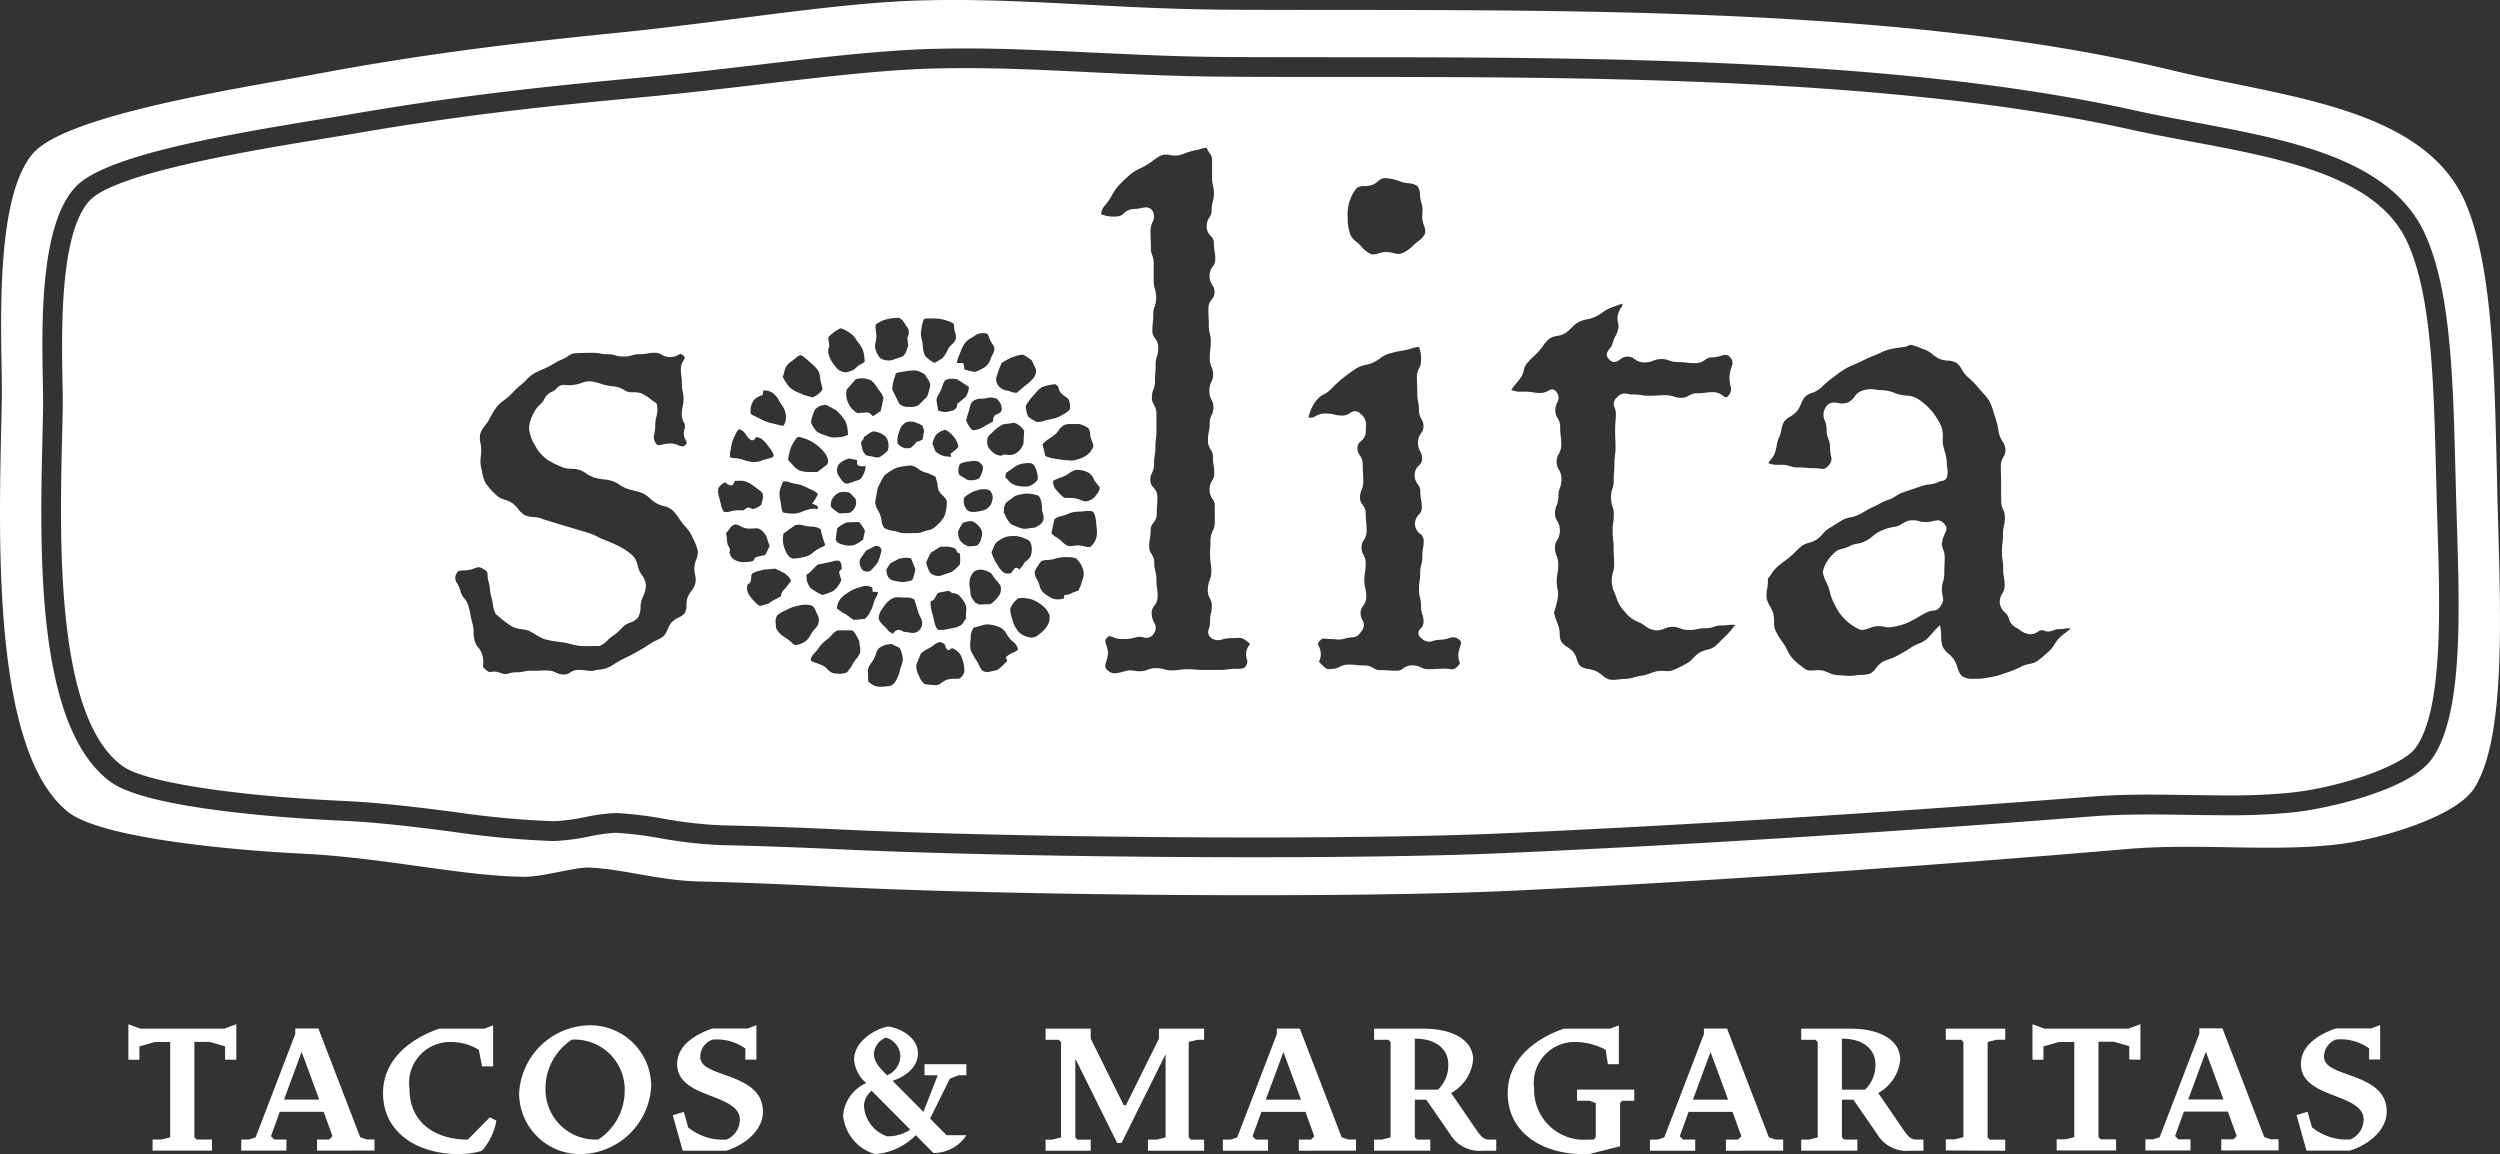 <svg id="Group_102673" data-name="Group 102673" xmlns="http://www.w3.org/2000/svg" xmlns:xlink="http://www.w3.org/1999/xlink" width="123.477" height="57" viewBox="0 0 123.477 57">
  <rect x="0" y="0" width="123.477" height="57" fill="#333333" stroke="none"/>
  <defs>
    <clipPath id="clip-path">
      <rect id="Rectangle_1231" data-name="Rectangle 1231" width="123.477" height="57" fill="#fff"/>
    </clipPath>
  </defs>
  <g id="Group_102256" data-name="Group 102256" clip-path="url(#clip-path)">
    <path id="Path_550" data-name="Path 550" d="M96.006,25.852c.28.288.035.4-.07.844-.093.393.113.411.113.815s-.019.4-.019.805-.119.4-.119.8.167.466-.053.8c-.243.368-.317.143-.711.338s-.378.229-.772.424a2.482,2.482,0,0,1-.808.267c-.418.1-.4-.019-.825-.019-.31,0-.631.247-.884.169a2.433,2.433,0,0,1-.73-.5,2.348,2.348,0,0,1-.492-.7,2.747,2.747,0,0,1-.291-.786c-.066-.271-.311-.587-.311-.884a1.768,1.768,0,0,1,.51-.866c.291-.307.405-.185.782-.374s.435-.072.811-.263.329-.282.7-.472a2.433,2.433,0,0,1,.789-.237c.382-.094.432-.314.827-.314s.285.086.679.086.6-.222.871.061m6,5.415a3.17,3.17,0,0,0-.3.258,1.975,1.975,0,0,0-.236.314,1.475,1.475,0,0,1-.248.317c-.055.047-.109.1-.163.143a4.689,4.689,0,0,1-.442.364,1.1,1.1,0,0,1-.384.137,1.562,1.562,0,0,0-.366.116,4.818,4.818,0,0,1-.7.293l-.182.063a3.069,3.069,0,0,1-.546.157l-.2.035a3.018,3.018,0,0,1-.561.068l-.217,0a.857.857,0,0,1-.575-.152.92.92,0,0,1-.2-.4,1.843,1.843,0,0,0-.167-.386,1.513,1.513,0,0,0-.274-.3,1.045,1.045,0,0,1-.3-.363,1.683,1.683,0,0,1-.067-.516,2.867,2.867,0,0,0-.027-.363l-.028-.172L95.69,31a2.773,2.773,0,0,0-.277.3,2.181,2.181,0,0,1-.288.3,1.553,1.553,0,0,1-.369.194,1.914,1.914,0,0,0-.348.176c-.163.113-.333.211-.5.305l-.18.1a2.494,2.494,0,0,1-.42.182c-.1.037-.205.074-.3.12a1.124,1.124,0,0,0-.352.326.806.806,0,0,1-.289.268,1.617,1.617,0,0,1-.448.064,2.448,2.448,0,0,0-.326.031,2.121,2.121,0,0,1-.506,0c-.095-.008-.188-.014-.279-.014a1.345,1.345,0,0,1-.486-.125c-.088-.035-.176-.07-.267-.1a1.26,1.26,0,0,0-.42-.017c-.063,0-.126.01-.188.01a.468.468,0,0,1-.245-.052,3.921,3.921,0,0,1-.654-.53,1.557,1.557,0,0,1-.261-.407,2.952,2.952,0,0,0-.175-.309l-.079-.115a3.793,3.793,0,0,1-.352-.584,1.1,1.1,0,0,1-.058-.416,1.687,1.687,0,0,0-.043-.413,1.649,1.649,0,0,0-.161-.354,1.2,1.2,0,0,1-.167-.411,1.618,1.618,0,0,1,.029-.441,2.606,2.606,0,0,0,.039-.387.5.5,0,0,0-.01-.1.1.1,0,0,1,.008-.025,1.876,1.876,0,0,0,.166-.219,1.813,1.813,0,0,1,.3-.363c.1-.089.216-.176.338-.269.094-.071.192-.145.289-.225s.177-.157.266-.245a3.622,3.622,0,0,1,.328-.3,1.151,1.151,0,0,1,.345-.148,1.462,1.462,0,0,0,.4-.174,1.606,1.606,0,0,0,.277-.263,1.336,1.336,0,0,1,.275-.256L90.5,26c.176-.115.358-.234.526-.329a1.325,1.325,0,0,1,.378-.122,1.648,1.648,0,0,0,.394-.122c.1-.052.2-.11.3-.168a3.436,3.436,0,0,1,.4-.213c.108-.046.213-.1.316-.156a2.7,2.7,0,0,1,.4-.186,1.651,1.651,0,0,0,.433-.21,1.469,1.469,0,0,1,.388-.189c.221-.074.328-.111.438-.149l.422-.143a1.657,1.657,0,0,1,.39-.085,1.353,1.353,0,0,0,.5-.142.454.454,0,0,1,.119-.032.269.269,0,0,0,.256-.2.909.909,0,0,0,.018-.433,1.489,1.489,0,0,1-.023-.263,2.085,2.085,0,0,0-.109-.582,2.991,2.991,0,0,1-.074-.291,2.024,2.024,0,0,1-.018-.368,1.347,1.347,0,0,0-.067-.544,3.459,3.459,0,0,0-.487-.785,3.073,3.073,0,0,0-.7-.6,1.2,1.2,0,0,0-.56-.15,1.892,1.892,0,0,1-.321-.05c-.079-.022-.157-.05-.236-.078a1.8,1.8,0,0,0-.613-.139,1.889,1.889,0,0,1-.347-.031,1.226,1.226,0,0,0-.543.024.754.754,0,0,0-.48.329.823.823,0,0,1-.322.282.8.8,0,0,1-.476.031,1.414,1.414,0,0,0-.219-.023.447.447,0,0,0-.407.234.66.66,0,0,0-.043.665,1.176,1.176,0,0,1,.084.41,1.253,1.253,0,0,0,.093.5,1.087,1.087,0,0,1,.08.436,1.971,1.971,0,0,0,.041.384.447.447,0,0,1-.122.483c-.129.151-.208.163-.283.163a1.3,1.3,0,0,1-.148-.013,2.322,2.322,0,0,0-.289-.021,3.445,3.445,0,0,1-.392-.019,3.681,3.681,0,0,0-.412-.02,1.047,1.047,0,0,1-.374-.06,1.226,1.226,0,0,0-.433-.069h-.2a1,1,0,0,1-.438-.081.831.831,0,0,1,.13-.189,1,1,0,0,0,.188-.3,2.1,2.1,0,0,0,.093-.37,1.486,1.486,0,0,1,.114-.4,1.553,1.553,0,0,0,.12-.395,1.188,1.188,0,0,1,.129-.391,1,1,0,0,1,.308-.257,1.3,1.3,0,0,0,.333-.268,1.664,1.664,0,0,0,.2-.358,1.236,1.236,0,0,1,.2-.353.96.96,0,0,1,.35-.193,1.266,1.266,0,0,0,.375-.2c.068-.059.133-.12.2-.18a4.2,4.2,0,0,1,.4-.34c.067-.049.133-.1.2-.148a4.742,4.742,0,0,1,.446-.311,3.789,3.789,0,0,1,.452-.218c.088-.037.176-.075.263-.116l.133-.064a6.208,6.208,0,0,1,.584-.259c.105-.039.206-.086.306-.133a2.424,2.424,0,0,1,.427-.169,5.3,5.3,0,0,1,.612-.107l.16-.022a.572.572,0,0,0,.182-.058.414.414,0,0,1,.127-.044,1.856,1.856,0,0,1,.41.129c.088.035.179.073.286.105a1.239,1.239,0,0,1,.376.231,1.758,1.758,0,0,0,.336.223,1.344,1.344,0,0,0,.428.093.943.943,0,0,1,.411.1,1.046,1.046,0,0,1,.279.339,1.488,1.488,0,0,0,.255.336,4.956,4.956,0,0,1,.575.578c.065.08.135.155.2.23a2.133,2.133,0,0,1,.323.406,2.747,2.747,0,0,1,.211.541c.024.078.049.156.076.235a4.739,4.739,0,0,1,.185.8,1.269,1.269,0,0,0,.17.4.922.922,0,0,1,.159.419.657.657,0,0,1-.1.371.849.849,0,0,0-.128.468c0,.212,0,.318.006.424s.006.209.006.417,0,.317,0,.423.005.209.005.418a1.016,1.016,0,0,0,.1.459.831.831,0,0,1,.081.382,1.6,1.6,0,0,1-.044.4,1.812,1.812,0,0,0-.048.442,2.871,2.871,0,0,1-.025.408,3.056,3.056,0,0,0-.027.433,2.543,2.543,0,0,0,.032.436,2.415,2.415,0,0,1,.03.407,2.261,2.261,0,0,0,.037.439,2.1,2.1,0,0,1,.034.4.645.645,0,0,1-.108.374.837.837,0,0,0-.134.471.725.725,0,0,0,.259.482.8.8,0,0,1,.143.179c.02.044.036.086.052.126a.678.678,0,0,0,.346.437,1.251,1.251,0,0,1,.174.11.953.953,0,0,0,.53.223.66.66,0,0,0,.391-.13.275.275,0,0,1,.291-.047.581.581,0,0,0,.461-.013.663.663,0,0,1,.289-.064,1.834,1.834,0,0,0,.31-.027.661.661,0,0,1,.256,0c-.074.069-.161.136-.245.2M85.557,31.05a3.261,3.261,0,0,1-.305.342c-.082.074-.16.154-.238.234a3.361,3.361,0,0,1-.339.319,1.027,1.027,0,0,1-.367.15,1.329,1.329,0,0,0-.388.151,1.845,1.845,0,0,0-.289.256,1.336,1.336,0,0,1-.315.264l-.141.074a5.215,5.215,0,0,1-.57.272,1.052,1.052,0,0,1-.393.028,1.48,1.48,0,0,0-.408.018,3.015,3.015,0,0,0-.309.1,2,2,0,0,1-.436.121,2.462,2.462,0,0,0-.342.074,1.723,1.723,0,0,1-.436.078,2.8,2.8,0,0,0-.313.024,1.706,1.706,0,0,1-.474.009.956.956,0,0,1-.359-.213,1.51,1.51,0,0,0-.314-.209,1.571,1.571,0,0,0-.345-.094,1.008,1.008,0,0,1-.41-.139.716.716,0,0,1-.181-.338,1.14,1.14,0,0,0-.188-.383,1.343,1.343,0,0,0-.277-.224.937.937,0,0,1-.312-.283.9.9,0,0,1-.072-.371,1.425,1.425,0,0,0-.066-.4c-.02-.056-.04-.109-.06-.159a3.284,3.284,0,0,1-.155-.482c.03-.115.052-.187.07-.248a3.967,3.967,0,0,0,.1-.418,1.07,1.07,0,0,0,0-.51,1.594,1.594,0,0,1-.037-.35,1.975,1.975,0,0,1,.036-.407,2.232,2.232,0,0,0,.038-.441,1.137,1.137,0,0,0-.086-.457.942.942,0,0,1-.073-.388.65.65,0,0,1,.108-.376.9.9,0,0,0,0-.944.648.648,0,0,1-.108-.376.9.9,0,0,1,.077-.388,1.1,1.1,0,0,0,.091-.46,1,1,0,0,1,.069-.391,1.181,1.181,0,0,0,.081-.456.85.85,0,0,0-.131-.472.664.664,0,0,1-.106-.378.677.677,0,0,1,.1-.378.869.869,0,0,0,.127-.471,3.1,3.1,0,0,0-.027-.436,2.871,2.871,0,0,1-.026-.413.853.853,0,0,0-.132-.473.659.659,0,0,1-.107-.377.992.992,0,0,1,.086-.371.462.462,0,0,0-.1-.606c-.094-.085-.212-.052-.333.013a.769.769,0,0,1-.389.112,1.784,1.784,0,0,1-.366-.031,2.031,2.031,0,0,0-.4-.033h-.161a1.149,1.149,0,0,1-.512-.086,2.97,2.97,0,0,1,.251-.332,2.848,2.848,0,0,0,.251-.334,1.045,1.045,0,0,0,.121-.323.656.656,0,0,1,.121-.284,3.692,3.692,0,0,1,.378-.4c.069-.067.137-.133.2-.2a2.971,2.971,0,0,0,.238-.294,2.039,2.039,0,0,1,.307-.356.877.877,0,0,1,.383-.14,1.173,1.173,0,0,0,.428-.15,2.334,2.334,0,0,0,.3-.259,1.682,1.682,0,0,1,.349-.284,1.549,1.549,0,0,1,.412-.131,2.144,2.144,0,0,0,.388-.113,2.488,2.488,0,0,0,.376-.224,1.957,1.957,0,0,1,.422-.24c.092-.031.17-.06.243-.087.109-.04.205-.076.326-.111a.339.339,0,0,1-.075.207.973.973,0,0,0-.146.32.776.776,0,0,0,0,.422.591.591,0,0,1,0,.33,1.223,1.223,0,0,1-.126.321,1.424,1.424,0,0,0-.143.362.72.72,0,0,1-.159.279c-.1.126-.227.283-.018.505a.356.356,0,0,0,.26.136.505.505,0,0,0,.282-.122.613.613,0,0,1,.36-.145.562.562,0,0,1,.366.128.741.741,0,0,0,.474.161,1.089,1.089,0,0,0,.456-.09.9.9,0,0,1,.385-.076,1,1,0,0,1,.388.069,1.167,1.167,0,0,0,.452.08,2.732,2.732,0,0,1,.408.026,2.98,2.98,0,0,0,.433.027.753.753,0,0,0,.476-.16.566.566,0,0,1,.368-.126A1.529,1.529,0,0,0,85,17.571a.944.944,0,0,1,.226-.042.285.285,0,0,1,.23.122c.162.188.126.3.058.51a1.481,1.481,0,0,0-.093.483,1.889,1.889,0,0,0,.048.409.463.463,0,0,1-.114.5c-.039.048-.073.073-.1.073a.388.388,0,0,1-.161-.083.768.768,0,0,0-.452-.173,2.691,2.691,0,0,0-.411.027,2.44,2.44,0,0,1-.385.026.8.8,0,0,0-.446.124.619.619,0,0,1-.353.1,1.043,1.043,0,0,1-.369-.059,1.209,1.209,0,0,0-.427-.068c-.2,0-.3.007-.406.013s-.2.013-.392.013a2.175,2.175,0,0,1-.386-.03,2.353,2.353,0,0,0-.415-.032,1.341,1.341,0,0,1-.276-.03.468.468,0,0,0-.511.179.4.4,0,0,0-.119.5.829.829,0,0,1,.062.311,3.9,3.9,0,0,1-.018.4c-.009.1-.018.21-.018.421s.005.313.01.417.01.2.01.407a2.513,2.513,0,0,1-.027.4,2.752,2.752,0,0,0-.029.427c0,.2-.008.3-.016.406s-.016.21-.016.42a1.07,1.07,0,0,1-.062.384,1.266,1.266,0,0,0-.07.443,1.246,1.246,0,0,0,.072.445,1.049,1.049,0,0,1,.063.383,2.5,2.5,0,0,1-.028.4,2.729,2.729,0,0,0-.03.427,2.955,2.955,0,0,0,.026.425,2.854,2.854,0,0,1,.024.4c0,.211.006.316.012.422s.012.2.012.409a1.2,1.2,0,0,1-.056.388,1.38,1.38,0,0,0-.063.442,1.6,1.6,0,0,0,.156.607,2.053,2.053,0,0,1,.089.242,1.663,1.663,0,0,0,.388.64l.066.078a1.58,1.58,0,0,0,.675.472,1.444,1.444,0,0,1,.256.151,1.023,1.023,0,0,0,.553.233,1.006,1.006,0,0,0,.444-.093.808.808,0,0,1,.37-.078.906.906,0,0,1,.374.07,1.1,1.1,0,0,0,.441.082,1.8,1.8,0,0,0,.427-.045,1.61,1.61,0,0,1,.389-.041,1.179,1.179,0,0,0,.44-.075,1,1,0,0,1,.378-.064,2.8,2.8,0,0,0,.331-.02.92.92,0,0,1,.323.006c-.049.056-.1.115-.143.173m-13.449.911a1.178,1.178,0,0,0-.084.4.926.926,0,0,0,.055.323c.031.091.035.1-.09.226-.142.137-.2.148-.263.148a.974.974,0,0,1-.118-.01,2.079,2.079,0,0,0-.277-.02c-.2,0-.3.007-.4.013s-.194.012-.388.012a.727.727,0,0,1-.36-.086.922.922,0,0,0-.44-.1.683.683,0,0,0-.441.148.5.5,0,0,1-.332.114c-.194,0-.29-.007-.388-.014s-.2-.014-.4-.014a.577.577,0,0,1-.345-.1.764.764,0,0,0-.442-.13,2.824,2.824,0,0,1-.376-.021,3.114,3.114,0,0,0-.4-.022.9.9,0,0,0-.457.111.872.872,0,0,1-.349.1c-.071.007-.126.011-.173.011-.127,0-.159-.026-.387-.244-.117-.113-.115-.119-.089-.18a.761.761,0,0,0,.065-.325.808.808,0,0,0-.092-.372c-.051-.11-.066-.142.038-.265s.146-.125.2-.125a.921.921,0,0,1,.1.009,1.776,1.776,0,0,0,.23.017,2.374,2.374,0,0,1,.25.014,1.147,1.147,0,0,0,.477-.04,1.5,1.5,0,0,1,.328-.057c.194-.015.3-.035.494-.324a.458.458,0,0,0,.029-.54.723.723,0,0,1-.088-.334.537.537,0,0,1,.123-.351.723.723,0,0,0,.158-.462,1.649,1.649,0,0,0-.05-.43,1.485,1.485,0,0,1-.044-.387,2.085,2.085,0,0,1,.032-.39,2.214,2.214,0,0,0,.035-.423.862.862,0,0,0-.113-.447.667.667,0,0,1-.091-.358.606.606,0,0,1,.112-.363.8.8,0,0,0,.139-.462,3.256,3.256,0,0,0-.023-.419,3.043,3.043,0,0,1-.022-.4.725.725,0,0,0-.159-.464.539.539,0,0,1-.123-.352.877.877,0,0,1,.074-.373,1.065,1.065,0,0,0,.087-.444c0-.208-.008-.312-.015-.416s-.015-.2-.015-.4a.757.757,0,0,0-.145-.46.572.572,0,0,1-.115-.357.435.435,0,0,1,.179-.34.622.622,0,0,0,.238-.48c0-.075,0-.139,0-.2a.679.679,0,0,0-.256-.66.406.406,0,0,0-.281-.137.507.507,0,0,0-.259.1.64.64,0,0,1-.352.117,1.509,1.509,0,0,1-.408-.048,1.709,1.709,0,0,0-.452-.053.984.984,0,0,0-.472.128.5.5,0,0,1-.357.073,2.1,2.1,0,0,1,.415-.875,1.122,1.122,0,0,1,.353-.275,1.61,1.61,0,0,0,.342-.247,6.06,6.06,0,0,1,.614-.567,6.782,6.782,0,0,1,.68-.487,1.475,1.475,0,0,1,.425-.151,2.064,2.064,0,0,0,.371-.117,2.24,2.24,0,0,0,.339-.206,1.479,1.479,0,0,1,.386-.216,5.741,5.741,0,0,1,.811-.181,3.006,3.006,0,0,0,.343-.087,1.9,1.9,0,0,1,.38-.085,1.528,1.528,0,0,1,.1.7.691.691,0,0,1-.09.359.875.875,0,0,0-.111.446c0,.2.005.306.01.408s.01.2.01.4a1.831,1.831,0,0,0,.043.422,1.618,1.618,0,0,1,.039.383.825.825,0,0,0,.123.45.625.625,0,0,1,.1.355.534.534,0,0,1-.119.345.725.725,0,0,0-.152.456.868.868,0,0,0,.112.445.676.676,0,0,1,.091.357.447.447,0,0,1-.159.338.632.632,0,0,0-.21.469.714.714,0,0,0,.158.459.528.528,0,0,1,.123.347,1.981,1.981,0,0,0,.039.421,1.818,1.818,0,0,1,.035.385.463.463,0,0,1-.146.34.654.654,0,0,0-.193.467.609.609,0,0,0,.246.474.423.423,0,0,1,.185.333,2,2,0,0,1-.032.386,2.18,2.18,0,0,0-.035.42,1.282,1.282,0,0,1-.049.38,1.479,1.479,0,0,0-.055.428,2.234,2.234,0,0,1-.029.39,2.437,2.437,0,0,0-.031.418,1.555,1.555,0,0,0,.052.427,1.337,1.337,0,0,1,.047.381,1.262,1.262,0,0,0,.067.434,1.1,1.1,0,0,1,.058.377.463.463,0,0,1-.14.314.283.283,0,0,0,.03.47.518.518,0,0,0,.553.152A1.129,1.129,0,0,1,71.1,31.6a1.512,1.512,0,0,0,.459-.079.86.86,0,0,1,.232-.047.426.426,0,0,1,.275.115c.126.1.109.172.041.369M66.562,10.73a2.17,2.17,0,0,1,.081-.75l.034-.089a1.712,1.712,0,0,1,.332-.6.609.609,0,0,1,.392-.1,1.257,1.257,0,0,0,.377-.058,1.024,1.024,0,0,0,.278-.174.548.548,0,0,1,.344-.162,2.361,2.361,0,0,1,.784.175,1.8,1.8,0,0,0,.364.077.9.9,0,0,1,.464.144.755.755,0,0,1,.122.441,1.472,1.472,0,0,0,.071.388,1.17,1.17,0,0,1,.047.5c0,.07-.007.142-.007.219a1.3,1.3,0,0,0,.085.4.659.659,0,0,1,.053.4,1.023,1.023,0,0,1-.352.383,2.569,2.569,0,0,0-.205.174,1.761,1.761,0,0,1-.613.424.72.72,0,0,1-.392-.023,1.518,1.518,0,0,0-.355-.054,1.369,1.369,0,0,0-.371.067,1.079,1.079,0,0,1-.276.054.3.3,0,0,1-.11-.019,1.242,1.242,0,0,1-.447-.349c-.042-.044-.084-.089-.128-.131s-.108-.1-.158-.14a.805.805,0,0,1-.28-.345,2.221,2.221,0,0,1-.133-.788ZM61.686,31.892a.646.646,0,0,0-.139.395.8.8,0,0,0,.049.312c.019.052.028.076-.037.247s-.206.188-.441.188h-.1a2.5,2.5,0,0,0-.407.029,2.272,2.272,0,0,1-.38.027c-.2,0-.3,0-.394,0s-.2,0-.392,0a3.809,3.809,0,0,1-.385-.017,3.907,3.907,0,0,0-.4-.018,2.569,2.569,0,0,0-.407.028,2.378,2.378,0,0,1-.381.026,1.129,1.129,0,0,1-.361-.05,1.314,1.314,0,0,0-.412-.057,1.1,1.1,0,0,0-.434.082.907.907,0,0,1-.367.07,1.448,1.448,0,0,1-.3-.028.907.907,0,0,0-.462.032c-.448.124-.61.161-.86-.078-.123-.119-.1-.222-.033-.427a1.311,1.311,0,0,0,.079-.4,1.13,1.13,0,0,0-.079-.389c-.054-.157-.082-.236.033-.371a.154.154,0,0,1,.125-.067.629.629,0,0,1,.2.053,1.016,1.016,0,0,0,.362.083h.16a1.645,1.645,0,0,0,.565-.083.753.753,0,0,1,.389,0,.743.743,0,0,0,.164.025A.429.429,0,0,0,57,31.269a.458.458,0,0,0,0-.522,1.012,1.012,0,0,1-.119-.47.526.526,0,0,1,.129-.353.711.711,0,0,0,.165-.466,2.618,2.618,0,0,0-.03-.425,2.38,2.38,0,0,1-.029-.4,1.513,1.513,0,0,0-.055-.434,1.3,1.3,0,0,1-.05-.385.773.773,0,0,0-.141-.46A.589.589,0,0,1,56.758,27a1.9,1.9,0,0,1,.035-.392,2.121,2.121,0,0,0,.038-.426.516.516,0,0,1,.132-.351.7.7,0,0,0,.171-.469c0-.2.008-.3.015-.4s.015-.208.015-.417a.657.657,0,0,0-.2-.474.471.471,0,0,1-.151-.346.738.738,0,0,1,.086-.368.935.935,0,0,0,.1-.451,2.092,2.092,0,0,1,.032-.394,2.253,2.253,0,0,0,.035-.427,2.737,2.737,0,0,1,.025-.4,2.946,2.946,0,0,0,.026-.421c0-.206,0-.309,0-.412s0-.2,0-.409a.829.829,0,0,0-.125-.455.641.641,0,0,1-.1-.363.916.916,0,0,1,.071-.375,1.11,1.11,0,0,0,.083-.445c0-.2.008-.294.016-.393s.016-.2.016-.409a1.161,1.161,0,0,1,.06-.389,1.349,1.349,0,0,0,.069-.447.721.721,0,0,0-.164-.469.532.532,0,0,1-.128-.354,3.139,3.139,0,0,1,.022-.4,3.394,3.394,0,0,0,.023-.421.979.979,0,0,1,.066-.378,1.168,1.168,0,0,0,.077-.443,1.335,1.335,0,0,0-.064-.438,1.173,1.173,0,0,1-.056-.385c0-.206,0-.315,0-.425s0-.217,0-.422a1.06,1.06,0,0,0-.075-.426.887.887,0,0,1-.063-.36c0-.208-.006-.315-.011-.422s-.011-.208-.011-.413a1.122,1.122,0,0,1,.1-.439.571.571,0,0,0,.052-.438.379.379,0,0,0-.374-.291,1.305,1.305,0,0,0-.251.035,1.663,1.663,0,0,1-.341.045.684.684,0,0,0-.493.208.509.509,0,0,1-.39.162,1.587,1.587,0,0,1-.742-.115.742.742,0,0,1,.223-.469c.036-.045.073-.09.108-.139.065-.091.132-.2.2-.318a2.893,2.893,0,0,1,.339-.494,6.764,6.764,0,0,1,.635-.592,2.542,2.542,0,0,1,.442-.257c.107-.053.213-.106.312-.166s.194-.13.29-.2a2.624,2.624,0,0,1,.433-.275.879.879,0,0,1,.433-.008,1.156,1.156,0,0,0,.469,0c.085-.028.167-.056.248-.085a3.3,3.3,0,0,1,.541-.158,2.1,2.1,0,0,0,.283-.071A.979.979,0,0,1,59.6,7.3a1.228,1.228,0,0,0,.152.275.517.517,0,0,1,.113.37c0,.2,0,.3,0,.4s0,.2,0,.408a1.662,1.662,0,0,0,.048.427,1.488,1.488,0,0,1,.043.384,1.237,1.237,0,0,1-.052.38,1.425,1.425,0,0,0-.058.431.589.589,0,0,1-.109.354.777.777,0,0,0-.137.456.642.642,0,0,0,.2.47.458.458,0,0,1,.155.342,2.163,2.163,0,0,0,.036.422,1.98,1.98,0,0,1,.033.39.535.535,0,0,1-.124.351.722.722,0,0,0-.158.463.782.782,0,0,0,.137.457.6.6,0,0,1,.108.355.508.508,0,0,1-.133.348.691.691,0,0,0-.171.464c0,.206.006.311.011.417s.011.2.011.4a1.539,1.539,0,0,0,.051.425,1.353,1.353,0,0,1,.046.379,2.818,2.818,0,0,1-.024.395,2.98,2.98,0,0,0-.026.419,1.046,1.046,0,0,0,.089.443.839.839,0,0,1,.075.37.75.75,0,0,1-.084.366.944.944,0,0,0-.1.448.9.9,0,0,0,.11.45.7.7,0,0,1,.09.364.73.73,0,0,1-.086.365.933.933,0,0,0-.1.448,1.637,1.637,0,0,1-.04.389,1.84,1.84,0,0,0-.044.426.774.774,0,0,0,.137.456.587.587,0,0,1,.109.355,2.289,2.289,0,0,0,.034.422,2.154,2.154,0,0,1,.031.391.618.618,0,0,1-.1.358.8.8,0,0,0-.13.455.737.737,0,0,0,.15.459A.555.555,0,0,1,60,25c0,.2,0,.306,0,.409s0,.2,0,.408a.887.887,0,0,1-.1.4,1.071,1.071,0,0,0-.114.482c0,.2,0,.271-.01.344s-.01.151-.01.359a2.359,2.359,0,0,0,.033.422,2.192,2.192,0,0,1,.031.392,1.2,1.2,0,0,1-.082.432,1.379,1.379,0,0,0-.093.493.781.781,0,0,0,.11.432.593.593,0,0,1,.086.338,1.539,1.539,0,0,1-.041.383,1.69,1.69,0,0,0-.046.425,1.2,1.2,0,0,1-.049.316.385.385,0,0,0,.21.534.587.587,0,0,0,.442.013,1.773,1.773,0,0,1,.467-.065c.094,0,.171,0,.236-.005.228-.009.267-.036.58.209.1.075.1.075.032.166m-7.581-7.4.013.012a.835.835,0,0,1-.439.264.723.723,0,0,1-.3-.068,1.654,1.654,0,0,0-.263-.08c-.215-.041-.478,0-.571-.042a3.307,3.307,0,0,1-.363-.364l-.023-.029a.6.6,0,0,1-.144-.42,1.184,1.184,0,0,1,.336-.158l.047-.018c.048-.018.1-.036.143-.056a1.532,1.532,0,0,0,.281-.16.873.873,0,0,1,.338-.161.724.724,0,0,1,.084,0,1.193,1.193,0,0,1,.549.155.654.654,0,0,1,.228.293l.027.052a1.319,1.319,0,0,0,.143.2c.051.059.128.148.13.2a.658.658,0,0,1-.218.383m.064,2.006a.892.892,0,0,1-.318.521.743.743,0,0,1-.286-.033l-.031-.007a1.259,1.259,0,0,0-.23-.039h-.048a1.716,1.716,0,0,0-.222.02.786.786,0,0,1-.284,0,.806.806,0,0,1-.281-.2l-.024-.023a1.27,1.27,0,0,0-.12-.1c-.046-.035-.1-.069-.152-.105a.7.7,0,0,1-.237-.206l.146-.673a.681.681,0,0,1,.343-.158c.074-.019.151-.041.226-.069l.066-.026a1.394,1.394,0,0,1,.512-.128l.071,0a1.957,1.957,0,0,0,.219-.017l.036,0a.948.948,0,0,1,.41.007c.058.023.155.192.182.567,0,.056.011.117.02.191a1.563,1.563,0,0,1,0,.488m-.67,2.058c-.025.065-.048.135-.073.216a1.568,1.568,0,0,1-.167.4,1.525,1.525,0,0,0-.434.178l-.246.032-.026.169-.013,0a.91.91,0,0,1-.511.016,1.941,1.941,0,0,1-.513-.329.705.705,0,0,1-.164-.325,1.38,1.38,0,0,0-.073-.2l-.042-.082a.66.66,0,0,1-.12-.424,3.281,3.281,0,0,1,.32-.5.767.767,0,0,1,.295-.055,1.527,1.527,0,0,0,.323-.048,2.029,2.029,0,0,1,.537-.094h.086a1.485,1.485,0,0,1,.465.054,1.335,1.335,0,0,1,.27.331l.028.072a.75.75,0,0,1,.057.592m-1.657,1.827a.8.8,0,0,1-.112.527,1.381,1.381,0,0,1-.371.383l-.038.03a.522.522,0,0,1-.465.146,1,1,0,0,1-.527-.261,1.6,1.6,0,0,1-.3-.545L50,30.586a1.338,1.338,0,0,1-.1-.535,1.279,1.279,0,0,1,.387-.5,1.543,1.543,0,0,1,.608.035,1.641,1.641,0,0,1,.548.295,1,1,0,0,1,.375.468l.021.026c0-.01,0-.02,0-.03l.018.048Zm-1.785,1.829a1.66,1.66,0,0,0-.317.192l-.053.044.069.187c-.049.046-.1.1-.148.148a1.932,1.932,0,0,1-.351.3l-.451.1a.424.424,0,0,1-.288-.086,1,1,0,0,1-.17-.285,1.522,1.522,0,0,0-.109-.2l-.081-.116h0l0-.007c-.03-.06-.088-.16-.195-.342a1.263,1.263,0,0,1-.019-.53l.01-.116a.815.815,0,0,1,.15-.515l.6-.156h.086a1.67,1.67,0,0,1,.659.17.815.815,0,0,1,.294.328,1.69,1.69,0,0,0,.129.189,1.464,1.464,0,0,0,.164.164.619.619,0,0,1,.25.363c.006.053-.08.1-.221.172m-2.124-3.725c.049-.113.156-.307.328-.344.044-.01.126-.02.2-.026a1.155,1.155,0,0,1,.5.19l.082.117a1.6,1.6,0,0,0,.148.2,1.387,1.387,0,0,1,.247.335h-.011l.011.1a.57.57,0,0,1-.153.416,1.512,1.512,0,0,1-.366.351l-.554.018a1.682,1.682,0,0,1-.2-.1,1.507,1.507,0,0,1-.218-.345c-.008-.054-.014-.11-.018-.166-.005-.074-.011-.152-.023-.223a.939.939,0,0,1,.03-.529m-.5-1.781a.735.735,0,0,1-.11-.458v-.012a2.4,2.4,0,0,1,.227-.417,1.052,1.052,0,0,1,.467-.084.912.912,0,0,1,.4.337.476.476,0,0,1,.063.434l-.01.04a.622.622,0,0,1-.206.387,2.5,2.5,0,0,1-.369.043.259.259,0,0,1-.067-.006.8.8,0,0,1-.393-.264m.2,3.937-.016.024a.536.536,0,0,1-.2.23,1.164,1.164,0,0,1-.384.118,1.1,1.1,0,0,0-.159.036l-.025,0c-.018,0-.036.008-.055.012l-.044.009c-.179.04-.429.056-.475-.016l-.005-.009.007-.017-.013.005a1.574,1.574,0,0,1-.15-.459c-.013-.067-.029-.134-.047-.2l-.023-.078a1.852,1.852,0,0,1-.084-.437.462.462,0,0,1,.01-.18.242.242,0,0,0,.141-.072.926.926,0,0,0,.113-.175.9.9,0,0,1,.094-.152.223.223,0,0,1,.033-.013c.012,0,.022-.009.015-.007l.477-.091a.572.572,0,0,1,.163.1l.023.018.028,0a.509.509,0,0,1,.276.086,1.516,1.516,0,0,1,.346.46.686.686,0,0,1,.031.388c0,.056,0,.114-.008.17l-.007.1.044,0a.694.694,0,0,1-.105.146m-.215,2.854a.5.5,0,0,1-.192.025h-.108a1.15,1.15,0,0,0-.3.029.97.97,0,0,0-.3.154l-.024.016a.551.551,0,0,1-.227.116h-.042a5.034,5.034,0,0,1-.561-.052.923.923,0,0,1-.276-.4l-.03-.063a.927.927,0,0,1-.1-.507l.219-.543a1.965,1.965,0,0,1,.3-.208,1.81,1.81,0,0,0,.171-.09c.052-.032.1-.07.167-.116a.625.625,0,0,1,.312-.153.5.5,0,0,1,.238.129.269.269,0,0,1,.021.064.265.265,0,0,0,.117.188l.052.028.048-.034c.042-.03.093-.062.113-.074a.909.909,0,0,1,.415.319,1.782,1.782,0,0,1,.187.663.487.487,0,0,1-.215.506M44.9,31.244l-.024-.005a1.079,1.079,0,0,0-.23-.031.391.391,0,0,1-.067-.033.382.382,0,0,0-.18-.064l-.037,0c-.162.035-.218.112-.239.194a.646.646,0,0,1-.307-.227c-.019-.023-.037-.042-.055-.06l-.065-.065c-.137-.131-.291-.28-.3-.434a.913.913,0,0,1,.216-.5l.032-.046a1.214,1.214,0,0,1,.412-.409.633.633,0,0,1,.3-.064c.075,0,.151.007.223.013l.037,0c.041,0,.087,0,.131,0h0a.681.681,0,0,1,.416.1l.183.6a1.687,1.687,0,0,0,.1.241.677.677,0,0,1,.1.343.476.476,0,0,1-.646.435m-.382,1.645a1.894,1.894,0,0,0-.075.252,1.562,1.562,0,0,1-.209.518.455.455,0,0,1-.346.245l-.034,0c-.03,0-.06.006-.089.01a1.784,1.784,0,0,1-.452.005.866.866,0,0,1-.434-.256c-.005-.289-.008-.443-.021-.524l.009-.058a.819.819,0,0,1,.178-.342c.036-.05.072-.1.1-.155a1.332,1.332,0,0,0,.114-.262l.012-.034a.611.611,0,0,1,.136-.255,1,1,0,0,1,.542-.206.643.643,0,0,1,.084-.006l.4.19a1.519,1.519,0,0,1,.157.542.846.846,0,0,1-.071.331m-2.344-2.254a1.807,1.807,0,0,1-.244-.161A1.161,1.161,0,0,0,41.7,30.3a2.183,2.183,0,0,1-.367-.256.876.876,0,0,1,.182-.468,1.223,1.223,0,0,1,.341-.287l.113-.076A1.612,1.612,0,0,1,42.493,29a.678.678,0,0,1,.476-.033L43,28.98c.082.034.082.034.092.132,0,.035.008.076.016.126l.1-.015.161.038a.722.722,0,0,1-.1.237,1.384,1.384,0,0,0-.115.266,1.7,1.7,0,0,1-.171.449l-.024.043a1.056,1.056,0,0,1-.248.314Zm.3,1.627a.979.979,0,0,1-.2.318,1.685,1.685,0,0,0-.125.175c-.026.044-.051.091-.076.14a2.293,2.293,0,0,1-.252.338,1.485,1.485,0,0,1-.354.068l-.308-.031a.7.7,0,0,1-.3-.208.943.943,0,0,0-.235-.18c-.088-.04-.183-.074-.275-.106-.132-.044-.3-.1-.3-.158-.01-.135.1-.26.213-.384a1.66,1.66,0,0,0,.153-.187,1.748,1.748,0,0,1,.443-.457,1.532,1.532,0,0,0,.216-.2.825.825,0,0,1,.3-.241l.717,0c.05.028.164.133.343.531l.006.012a1.544,1.544,0,0,0,.026.212.944.944,0,0,1,.009.364m-2.7-.572a1,1,0,0,1-.489.178h-.028a.8.8,0,0,1-.168-.132,1.741,1.741,0,0,0-.219-.176l-.059-.037a1.473,1.473,0,0,1-.329-.259.736.736,0,0,1-.16-.262h0l-.009-.191a.572.572,0,0,1,.081-.417,1.36,1.36,0,0,1,.359-.217l.037-.017c.045-.021.089-.042.129-.065a2.165,2.165,0,0,1,.556-.18,1.243,1.243,0,0,1,.56-.012c.144.04.2.136.282.351l.025.063a.572.572,0,0,1-.1.759c-.046.056-.093.114-.135.176-.03.045-.058.092-.084.137a.86.86,0,0,1-.251.3m-1.723-1.935a.48.48,0,0,1-.177.1,2.319,2.319,0,0,0-.283.076.106.106,0,0,1-.035.006h0c-.066,0-.159-.069-.287-.21l-.057-.062a1.441,1.441,0,0,1-.265-.359.621.621,0,0,1-.023-.425.316.316,0,0,1,.034-.023.232.232,0,0,0,.117-.127.919.919,0,0,0,.027-.192c.007-.1.013-.166.054-.2a1.1,1.1,0,0,1,.38-.14l.042-.011a1.308,1.308,0,0,0,.136-.04l.58-.051.464.23c.025.024.051.048.079.072a.566.566,0,0,1,.23.31l-.319.407-.073.071a.41.41,0,0,0-.09.2.7.7,0,0,1-.024.084l-.375.2a1.106,1.106,0,0,0-.135.087m-1.392-1.981a.912.912,0,0,1-.5-.2.9.9,0,0,1-.135-.281c0-.006.005-.012.008-.018a.2.2,0,0,0,.015-.151c-.017-.044-.038-.085-.059-.127a.546.546,0,0,1-.075-.218c0-.036-.005-.072-.007-.117s-.008-.064-.012-.1l-.018-.12c-.013-.081-.015-.093,0-.12l.087-.1c.091-.134.194-.285.358-.313a.72.72,0,0,1,.248.09,1.04,1.04,0,0,0,.318.111,1.572,1.572,0,0,0,.33,0,.757.757,0,0,1,.26.008.77.77,0,0,1,.32.293l.056.077a4.462,4.462,0,0,0,.158.473,2.842,2.842,0,0,1-.226.468,2.737,2.737,0,0,0-.445.1l-.031.011-.108.17a1.347,1.347,0,0,1-.426.062c-.043,0-.082,0-.118,0m-1.081-2.967c-.008-.041-.018-.083-.029-.126L35.53,24.6a1.154,1.154,0,0,1-.061-.415c.024-.17.18-.269.318-.356l.011-.015a.333.333,0,0,1,.064.045.4.4,0,0,0,.249.115c.083,0,.119-.078.158-.161.009-.019.022-.047.032-.065.054,0,.107,0,.171,0a.9.9,0,0,1,.348.03,1.755,1.755,0,0,1,.48.28c.033.026.068.05.111.08.122.089.237.173.261.261a.683.683,0,0,1-.035.376l-.041.162a.973.973,0,0,1-.409.207l-.224-.083-.032.011a.452.452,0,0,0-.149.09.146.146,0,0,1-.113.048h0c-.068,0-.138-.009-.209-.009h-.035a1.5,1.5,0,0,0-.327.052.748.748,0,0,1-.326.03s-.1-.035-.191-.478m-1.187,2.816a1.351,1.351,0,0,0-.1.441,2.126,2.126,0,0,0,.032.316.851.851,0,0,1-.179.808,2.011,2.011,0,0,0-.176.3,1.092,1.092,0,0,0-.067.4.788.788,0,0,1-.079.393.818.818,0,0,1-.307.221,1.182,1.182,0,0,0-.348.24,1.305,1.305,0,0,0-.194.343.976.976,0,0,1-.208.343,1.436,1.436,0,0,1-.347.2,2.085,2.085,0,0,0-.33.182,5.291,5.291,0,0,1-.492.305l-.163.094c-.21.124-.471.248-.721.368a3.18,3.18,0,0,0-.328.192,2.484,2.484,0,0,1-.419.232,1.382,1.382,0,0,1-.344.072,1.712,1.712,0,0,0-.313.057,1.3,1.3,0,0,1-.366-.012,1.943,1.943,0,0,0-.359-.028.687.687,0,0,0-.422.125.507.507,0,0,1-.321.1.784.784,0,0,1-.374-.09.986.986,0,0,0-.453-.107c-.2,0-.3,0-.394.007s-.195.007-.39.007a1.5,1.5,0,0,0-.384.04,1.311,1.311,0,0,1-.342.035,1.324,1.324,0,0,0-.366.053.592.592,0,0,1-.445-.03.742.742,0,0,0-.4-.048c-.074.011-.122.047-.288-.088s-.155-.177-.145-.306a1.054,1.054,0,0,0-.029-.386,1.019,1.019,0,0,0-.213-.42.808.808,0,0,1-.178-.347,1.367,1.367,0,0,1-.052-.4,1.526,1.526,0,0,0-.058-.445c-.053-.2-.072-.3-.091-.4s-.04-.212-.094-.419a.985.985,0,0,0-.218-.42.787.787,0,0,1-.182-.348,1.59,1.59,0,0,0-.158-.371.444.444,0,0,1-.054-.483c.076-.159.17-.169.377-.176a1.379,1.379,0,0,0,.371-.05c.068-.021.124-.04.172-.057.183-.064.212-.082.442.053.178.106.179.147.185.282a1.333,1.333,0,0,0,.048.327,1.818,1.818,0,0,1,.07.375,2.019,2.019,0,0,0,.076.41,2.091,2.091,0,0,1,.066.331,1.367,1.367,0,0,0,.137.47l.025.032a6.681,6.681,0,0,0,.751.579,1.354,1.354,0,0,0,.527.157,1.5,1.5,0,0,1,.357.084,2.37,2.37,0,0,1,.318.178,1.8,1.8,0,0,0,.479.238,5.5,5.5,0,0,0,.68.123l.2.028c.117.017.234.046.357.076a2.88,2.88,0,0,0,.524.1c.193.011.393.006.592,0,.1,0,.208,0,.309,0l.037-.008a1.4,1.4,0,0,0,.4-.3,1.589,1.589,0,0,1,.222-.186,2.406,2.406,0,0,0,.436-.373c.042-.042.083-.084.125-.124a1,1,0,0,1,.3-.163.8.8,0,0,0,.4-.266,1.068,1.068,0,0,0,.119-.511,1.381,1.381,0,0,1,.037-.285,2.3,2.3,0,0,1,.093-.248,1.338,1.338,0,0,0,.137-.508,1,1,0,0,0-.21-.545,1.38,1.38,0,0,1-.12-.21,1.866,1.866,0,0,1-.074-.233.982.982,0,0,0-.261-.515,3.287,3.287,0,0,0-.673-.455,6.991,6.991,0,0,0-.731-.318,2.885,2.885,0,0,1-.293-.135,2.8,2.8,0,0,0-.428-.187c-.157-.05-.321-.1-.491-.149l-.258-.077c-.1-.031-.2-.06-.307-.09-.165-.047-.332-.1-.5-.15-.1-.034-.206-.065-.309-.095-.161-.048-.327-.1-.486-.159a1.633,1.633,0,0,0-.427-.082,1.223,1.223,0,0,1-.412-.087,1.07,1.07,0,0,1-.322-.3,1.447,1.447,0,0,0-.3-.3,1.62,1.62,0,0,0-.371-.166,1.033,1.033,0,0,1-.389-.2l-.08-.078a2.818,2.818,0,0,1-.482-.553,1.767,1.767,0,0,1-.17-.55c-.017-.088-.035-.176-.057-.261a1.507,1.507,0,0,1-.005-.493c.01-.107.02-.217.02-.33a2.024,2.024,0,0,0-.036-.329,1.074,1.074,0,0,1-.012-.464,1.312,1.312,0,0,1,.233-.4,2.483,2.483,0,0,0,.189-.278l.053-.1a3.791,3.791,0,0,1,.359-.572,1.859,1.859,0,0,1,.334-.3,3.049,3.049,0,0,0,.267-.218c.066-.062.129-.127.192-.192a3.316,3.316,0,0,1,.38-.353,2.525,2.525,0,0,0,.269-.249,1.836,1.836,0,0,1,.332-.288,3.508,3.508,0,0,1,.446-.219c.094-.041.188-.081.279-.126s.2-.107.294-.164a2.779,2.779,0,0,1,.415-.215,1.407,1.407,0,0,0,.29-.157.921.921,0,0,1,.263-.136c.376-.026.569-.031.959-.031a1.647,1.647,0,0,1,.365.035,1.838,1.838,0,0,0,.4.038,1.1,1.1,0,0,1,.357.052,1.28,1.28,0,0,0,.41.059,1.244,1.244,0,0,0,.41-.061,1.057,1.057,0,0,1,.356-.053,1.883,1.883,0,0,0,.4-.038,1.682,1.682,0,0,1,.366-.034.6.6,0,0,1,.339.094.786.786,0,0,0,.431.118.8.8,0,0,0,.387-.105.321.321,0,0,1,.123-.046c.013,0,.053,0,.138.083s.084.116.012.227a.7.7,0,0,0-.138.4,2.658,2.658,0,0,0,.025.389,2.459,2.459,0,0,1,.023.364,1.621,1.621,0,0,0,.043.4,1.456,1.456,0,0,1,.039.358,1.418,1.418,0,0,1-.04.359,1.611,1.611,0,0,0-.044.4.817.817,0,0,0,.1.4.363.363,0,0,1,.03.333.633.633,0,0,0,.062.538c.058.112.075.146-.011.234a.209.209,0,0,1-.154.081.537.537,0,0,1-.182-.054,1,1,0,0,0-.4-.095,1.753,1.753,0,0,0-.392.054c-.153.034-.25.055-.3-.018a.525.525,0,0,1-.109-.519,2.041,2.041,0,0,0,.043-.4,1.67,1.67,0,0,1,.058-.436,1.216,1.216,0,0,0,.014-.625l-.009-.042-.036-.022a2.878,2.878,0,0,1-.262-.184,2.182,2.182,0,0,0-.42-.27,1.061,1.061,0,0,0-.425-.067.724.724,0,0,1-.416-.085,1.239,1.239,0,0,0-.639-.211c-.073-.01-.146-.019-.222-.034a3.133,3.133,0,0,1-.325-.088,2.549,2.549,0,0,0-.521-.122,1.13,1.13,0,0,0-.466.089,1.207,1.207,0,0,1-.382.087l-.031.006a.688.688,0,0,1-.25.007c-.053,0-.107-.01-.159-.01a.432.432,0,0,0-.38.175.588.588,0,0,1-.221.159.718.718,0,0,0-.384.362.973.973,0,0,1-.231.293,1.232,1.232,0,0,0-.252.313l-.036.073a1.723,1.723,0,0,0-.237.738,1.812,1.812,0,0,0,.276.84l.02.038a2.016,2.016,0,0,0,.583.682,3.764,3.764,0,0,0,.7.364l.065.028a1.3,1.3,0,0,0,.452.079,1.132,1.132,0,0,1,.719.225,1.749,1.749,0,0,0,.438.217,2.891,2.891,0,0,0,.418.076,3.045,3.045,0,0,1,.412.073,1.465,1.465,0,0,1,.375.191,1.778,1.778,0,0,0,.368.194c.116.039.234.068.35.1a2.716,2.716,0,0,1,.438.133,1.492,1.492,0,0,1,.364.258,2.034,2.034,0,0,0,.3.227,1.588,1.588,0,0,0,.378.146,1.047,1.047,0,0,1,.385.167,2.078,2.078,0,0,1,.354.428c.049.072.1.142.15.21s.11.135.168.2a1.82,1.82,0,0,1,.319.451c.026.06.055.12.084.182a2.462,2.462,0,0,1,.22.59.837.837,0,0,1-.077.394m1.693-5.37.02-.123a1.735,1.735,0,0,1,.16-.545l.04-.081c.049-.1.151-.3.209-.3a.673.673,0,0,1,.23.137,1.141,1.141,0,0,1,.113.144.757.757,0,0,0,.238.258l.057.011a.206.206,0,0,0,.165-.122c.009-.014.024-.037.012-.04a.653.653,0,0,1,.264.072,1.47,1.47,0,0,1,.328.343l.06.079c.228.284.247.4.223.449-.036.073-.162.1-.3.133a1.35,1.35,0,0,0-.218.062,1.315,1.315,0,0,1-.484.1h-.028a3.687,3.687,0,0,1-.387-.088c-.058-.021-.118-.04-.178-.057a1.849,1.849,0,0,0-.291-.051l-.029,0a.82.82,0,0,1-.234-.05,1.091,1.091,0,0,1,.026-.328m1.145-2.484a1,1,0,0,1,.38-.239l.06-.015.039-.224a.684.684,0,0,1,.471.126,1.222,1.222,0,0,1,.319.4l.1.158a1.088,1.088,0,0,1,.214.482.778.778,0,0,1-.109.571.092.092,0,0,1-.027,0,1.462,1.462,0,0,1-.292-.059c-.078-.021-.158-.041-.237-.057a1.953,1.953,0,0,1-.565-.211c-.069-.038-.143-.072-.226-.109-.124-.055-.253-.112-.277-.179a.964.964,0,0,1,.151-.641M38.8,18.151a1,1,0,0,1,.338-.336c.047-.033.093-.072.139-.111l.023-.019a.575.575,0,0,1,.236-.149l.119.059s.181.138.345.288l.078.071a1.891,1.891,0,0,1,.339.36.839.839,0,0,1,.088.338,1.577,1.577,0,0,0,.046.257c.074.251.087.332.035.384a1,1,0,0,1-.463.333l-.433-.124-.026-.012c-.047-.022-.094-.045-.138-.063l-.034-.015a1.486,1.486,0,0,1-.5-.289,2.592,2.592,0,0,1-.329-.5Zm2.125,1.909c.1.053.32.168.4.221l.1.108a1.749,1.749,0,0,1,.337.429,1.82,1.82,0,0,1,.12.662,1.368,1.368,0,0,1-.378.111,1.308,1.308,0,0,0-.171.009.916.916,0,0,1-.494-.068c-.053-.021-.109-.039-.165-.056a2.327,2.327,0,0,1-.331-.157,1.552,1.552,0,0,1-.287-.456,2.068,2.068,0,0,1,.2-.635A.7.7,0,0,1,40.813,20c.027.016.063.035.109.059m.012-3.206c-.024-.116-.035-.183,0-.222a2.026,2.026,0,0,1,.583-.42,1.54,1.54,0,0,1,.5.264.836.836,0,0,1,.255.279c.032.047.065.093.1.142a1.328,1.328,0,0,1,.266.458l.021.082a2.4,2.4,0,0,1,.048.436,2.474,2.474,0,0,1-.318.19l-.191.18a1.312,1.312,0,0,1-.462.156l0-.012-.1-.018a.6.6,0,0,1-.364-.258l-.047-.06a1.4,1.4,0,0,1-.248-.4,1,1,0,0,1-.072-.387l.045-.122.006-.029a.97.97,0,0,0-.029-.255m1.956,1.875v.007c.148.027.28.143.427.381.035.054.075.109.12.168a1.034,1.034,0,0,1,.208.38l-.139.632c-.175.119-.362.243-.375.254a.351.351,0,0,1-.085-.069.3.3,0,0,0-.2-.112c-.153,0-.4.024-.5.033l-.033-.025a1.029,1.029,0,0,1-.389-.433,1.016,1.016,0,0,1-.1-.694c.026-.046.247-.3.451-.522a.944.944,0,0,1,.562-.009Zm.383-2.349-.006-.049a1.018,1.018,0,0,1-.013-.3,1.466,1.466,0,0,1,.46-.239,2.44,2.44,0,0,1,.59-.1h.042c.174.01.276.16.373.326.028.049.056.089.083.127a.337.337,0,0,1,.088.2c0,.047,0,.092.008.138l-.077.2.044.4-.064.164a.749.749,0,0,1-.185.341c-.04.022-.332.12-.569.2a.8.8,0,0,1-.573-.109,1.1,1.1,0,0,1-.241-.5.717.717,0,0,1,.023-.293,1.411,1.411,0,0,0,.036-.276,1.8,1.8,0,0,0-.018-.224M45.248,18.3a1.188,1.188,0,0,1,.441.206,1.829,1.829,0,0,0,.1.164l.019.03a.68.68,0,0,1,.139.3,2.56,2.56,0,0,1-.159.592l-.422.418a.746.746,0,0,1-.42.088h-.109l0,.028-.009-.028a.568.568,0,0,1-.425-.177l-.338-.692a2.061,2.061,0,0,1,.122-.594l.018-.058c.011-.033.02-.066.029-.1l-.01,0c.027-.061.159-.083.318-.109.053-.008.11-.018.166-.029a3.124,3.124,0,0,1,.506-.042h.038m.25-1.985a2.03,2.03,0,0,1,.118-.525c.029-.062.2-.062.26-.062l.115,0h.063l.171.006a1.944,1.944,0,0,1,.578.118c.261.09.326.133.318.284a.911.911,0,0,0,.046.27.666.666,0,0,1,.035.347.7.7,0,0,1-.2.269.9.9,0,0,0-.176.219,1.908,1.908,0,0,1-.281.455l-.37.225a.274.274,0,0,1-.059-.014,1.336,1.336,0,0,1-.428-.331,1.194,1.194,0,0,1-.114-.49l-.008-.08a1.694,1.694,0,0,0-.033-.188l-.012-.054a1.1,1.1,0,0,1-.039-.367ZM47.39,17.5l.064-.153a1.722,1.722,0,0,1,.233-.438,1.289,1.289,0,0,1,.344-.256c.051-.031.1-.061.145-.093a.674.674,0,0,1,.464-.1c.124.008.144.01.217.226a1.334,1.334,0,0,0,.161.307.558.558,0,0,1,.1.21.637.637,0,0,1-.1.317l-.014.029c-.026.054-.052.11-.073.168a.805.805,0,0,1-.277.409,2.856,2.856,0,0,1-.471.242,2.663,2.663,0,0,1-.5-.107c-.052-.022-.06-.034-.06-.034a.245.245,0,0,1,0-.045.624.624,0,0,0-.031-.185l-.022-.067-.312,0a1.484,1.484,0,0,1,.138-.431m1.838,1.072.038-.131a4.83,4.83,0,0,1,.2-.508,2.767,2.767,0,0,1,.559-.3c.054-.016.111-.035.165-.056a1.7,1.7,0,0,1,.344-.058,2.963,2.963,0,0,1,.355.232l.07.058.2.43a.511.511,0,0,1-.1.4,1.426,1.426,0,0,1-.389.371l-.448.388a.694.694,0,0,1-.3-.051l-.029-.01a1.364,1.364,0,0,0-.209-.055.6.6,0,0,1-.379-.232.466.466,0,0,1-.075-.481m2.258.542a2.592,2.592,0,0,1,.588-.131.235.235,0,0,1,.038,0l.106.082.028.015c.013,0,.014,0,.026.063a.53.53,0,0,0,.11.257,1.1,1.1,0,0,0,.22.187c.075.053.153.106.173.159a.779.779,0,0,1,.056.476.932.932,0,0,1-.346.258l-.04.023c-.035.019-.07.039-.1.059a1.412,1.412,0,0,1-.44.141l-.123.027c-.053.012-.1.027-.157.042l-.043.012a1.2,1.2,0,0,1-.314.064.248.248,0,0,0-.041,0,1.435,1.435,0,0,1-.453-.272,1.535,1.535,0,0,1-.123-.513A2.547,2.547,0,0,1,51,19.576c.048-.048.095-.1.141-.152l.024-.027a1.206,1.206,0,0,1,.321-.287m-.6,6.966a.855.855,0,0,1-.368.036,3.1,3.1,0,0,1-.593-.231,1.393,1.393,0,0,1-.283-.446l-.006-.03-.048-.048a.783.783,0,0,1,0-.194.582.582,0,0,1,.09-.313.173.173,0,0,1,.021-.023c.015-.014.03-.029.028-.032l.409-.3a2.242,2.242,0,0,1,.556-.119h.025a1.976,1.976,0,0,1,.586.112.768.768,0,0,1,.134.34,1.319,1.319,0,0,1,.026.339v.012l0,.012c.008.035.017.069.03.114a.709.709,0,0,1,.045.351.487.487,0,0,1-.294.327l-.033.023a.139.139,0,0,1-.057.042,1.937,1.937,0,0,1-.267.03m-1.747.8a.755.755,0,0,1,.219-.191,1.011,1.011,0,0,1,.349-.172,1.061,1.061,0,0,1,.289-.04l.083,0a1.123,1.123,0,0,1,.511.113c.19.064.287.142.326.259a.977.977,0,0,1-.011.615.688.688,0,0,1-.24.261.339.339,0,0,1-.033.028l-.024.027a2.1,2.1,0,0,1-.258.35l-.006,0a.2.2,0,0,0-.15-.085l-.067.01-.183.244-.05,0v.023l-.116.01a.4.4,0,0,1-.218-.062,1.11,1.11,0,0,1-.286-.35c-.028-.044-.055-.087-.078-.119a2.275,2.275,0,0,1-.225-.526Zm-1.522-2.3a1.712,1.712,0,0,1,.554-.336l.085-.02a.941.941,0,0,1,.588-.022.478.478,0,0,1,.163.525l-.026.094a.633.633,0,0,1-.493.407c-.356.087-.616.075-.7-.021a.63.63,0,0,1-.166-.627m-.2-1.67a1.373,1.373,0,0,1,.355-.109c.05,0,.1-.008.159-.016a.68.68,0,0,1,.366.012.475.475,0,0,1,.247.262,1.048,1.048,0,0,1-.191.571.821.821,0,0,1-.579.071l-.391-.233-.037-.087a.616.616,0,0,1,.072-.471m2.042-2.645c-.006.1-.188.19-.275.217l-.038.022a.322.322,0,0,0-.1.237c0,.063-.006.082-.082.118l-.447.253a1.126,1.126,0,0,1-.415.136.274.274,0,0,1-.051,0c-.105-.018-.258-.283-.337-.471a3.135,3.135,0,0,1,.083-.328c.018-.045.033-.088.045-.13s.026-.094.036-.141a.841.841,0,0,1,.127-.324.646.646,0,0,1,.476-.16c.04,0,.078-.006.117-.01l.126-.018a.732.732,0,0,1,.491.028.688.688,0,0,1,.257.577Zm1.421,2.613c.079.008.195.049.289.322.108.313.087.482.06.515a.846.846,0,0,1-.467.312,1.713,1.713,0,0,1-.613-.056.835.835,0,0,1-.381-.272l-.07-.071a.405.405,0,0,0-.065-.058h0a.229.229,0,0,1,.01-.036,1.266,1.266,0,0,0,.04-.173l.531-.368a1.382,1.382,0,0,1,.667-.114m-.34-.944c-.011.021-.023.043-.037.068a.853.853,0,0,1-.354.4.653.653,0,0,1-.417.06c-.045,0-.091-.007-.155-.007-.03,0-.031,0-.106.041l-.02.01a.628.628,0,0,1-.458-.2l-.04-.04a.573.573,0,0,1-.2-.529c.01-.137.058-.2.248-.375a2.124,2.124,0,0,1,.526-.4l.566-.081a1.015,1.015,0,0,1,.485.392ZM47.31,19.912l-.033.027-.007.125a.354.354,0,0,1-.318.235l-.175.048a1.07,1.07,0,0,1-.443-.07l-.082-.525a.84.84,0,0,1,.127-.31l.012-.023a2.183,2.183,0,0,0,.1-.2c.02-.052.039-.1.056-.154.046-.132.09-.257.159-.294a.835.835,0,0,1,.595-.024l.556.366a.929.929,0,0,1-.146.456L47.7,19.6c-.056.047-.249.206-.386.316M47,22.368l-.053.037.035.164-.34-.04a1.063,1.063,0,0,1-.433-.226c-.072-.17-.15-.368-.156-.4a1.608,1.608,0,0,1,.177-.427.927.927,0,0,1,.468-.25,1.414,1.414,0,0,1,.407.345,1.032,1.032,0,0,1,.23.5,1.372,1.372,0,0,1-.334.294M45.974,27.3l.463-.293c.043,0,.14-.01.246-.01a1.1,1.1,0,0,1,.276.025l.061.016c.135.034.176.044.247.211l.017.038.114.042a1.605,1.605,0,0,1,.009.548,2.016,2.016,0,0,1-.365.347l-.045.03-.578.191v0a.613.613,0,0,1-.481-.16,1.709,1.709,0,0,1-.193-.5,4.684,4.684,0,0,1,.23-.487m-1.562-5.977.01-.029a.7.7,0,0,1,.336-.439.745.745,0,0,1,.557.053l.037.015c.17.067.215.086.258.256l.03.093c-.006.055-.04.253-.074.436a.7.7,0,0,1-.241.1.18.18,0,0,0-.124.117,1,1,0,0,0-.118.108.667.667,0,0,1-.08.075.32.32,0,0,1-.169.03c-.04,0-.08,0-.113,0l-.046,0c-.137-.055-.323-.164-.34-.241a.973.973,0,0,1,.078-.57m-3.129,5.347h0l-.007,0c0-.078.037-.345.074-.587a1.879,1.879,0,0,1,.469-.284c.037,0,.374-.014.605-.02a1.7,1.7,0,0,1,.274.392l.02.051-.093.429a2.264,2.264,0,0,1-.419.259.95.95,0,0,1-.5.008l-.029-.006c-.207-.052-.346-.1-.391-.242m-.028.009-.064.02h0Zm.231-2.36a.613.613,0,0,1,.188-.027,1.172,1.172,0,0,1,.29.041l.285.3a.569.569,0,0,1,0,.367.657.657,0,0,1-.267.321c-.04.01-.289.026-.519.036a2.046,2.046,0,0,1-.421-.317.543.543,0,0,1,.079-.426.692.692,0,0,1,.36-.3m1.122-2.582.02-.016.062-.163.065-.021.032-.018a.881.881,0,0,1,.346-.212,1.265,1.265,0,0,1,.4.112l.04.025a.517.517,0,0,1,.276.331.759.759,0,0,1-.011.5,2.017,2.017,0,0,1-.418.318.659.659,0,0,1-.285-.029c-.086-.018-.172-.036-.264-.046-.127-.013-.246-.172-.29-.389l-.02-.088c-.043-.189-.047-.223.048-.3m-.217,1.25a.468.468,0,0,0,.267.036l.06,0h.033a1.062,1.062,0,0,1-.274.659l-.606.205a.771.771,0,0,1-.1-.009c-.14-.024-.329-.323-.412-.506a.513.513,0,0,1,.106-.483,1.172,1.172,0,0,1,.479-.242c.033,0,.214.04.39.08,0,.014,0,.028,0,.04-.006.1-.012.182.061.222m-3.412-.62a1.679,1.679,0,0,1,.2-.5l.028-.044c.1-.158.158-.247.244-.247a.166.166,0,0,1,.049.008l.066.02a2.212,2.212,0,0,1,.583.243,2.469,2.469,0,0,1,.539.466c.2.248.263.493.159.623-.031.033-.265.212-.482.373-.074,0-.195,0-.288,0l-.107,0a1.489,1.489,0,0,1-.454-.062.946.946,0,0,1-.389-.311l-.017-.018a1.439,1.439,0,0,0-.143-.145c-.065-.053-.055-.125.016-.406m.03,1.462c.083.022.168.044.251.058a1.814,1.814,0,0,1,.589.193,2.517,2.517,0,0,0,.236.115,1,1,0,0,1,.306.2,2.083,2.083,0,0,1-.216.377l-.071.1.236.092.068.137-.112.053-.079-.055c-.016.023-.021.027-.094.03a.782.782,0,0,0-.188.028l-.141.041c-.039.013-.078.028-.118.043l-.058.022a1.048,1.048,0,0,1-.387.1h0a2.114,2.114,0,0,1-.577-.059,1.121,1.121,0,0,1-.084-.35c0-.039-.011-.078-.019-.133l-.021-.121a1.316,1.316,0,0,1-.034-.428,2.6,2.6,0,0,1,.181-.5.858.858,0,0,1,.333.052m.178,3.762c-.2,0-.363-.244-.44-.485a1.3,1.3,0,0,1-.061-.746c.033-.032.322-.239.586-.423a.885.885,0,0,1,.44.024l.026.006a1.781,1.781,0,0,0,.208.035l.1.008a.768.768,0,0,1,.48.135,4.125,4.125,0,0,0,.2.707l.013.052c-.016.063-.045.075-.133.111-.033.013-.069.028-.108.047a1.567,1.567,0,0,0-.178.1,1.885,1.885,0,0,0-.153.115,1,1,0,0,1-.349.21,3.986,3.986,0,0,1-.556.1l-.057.007.028-.029Zm2.255.671a.831.831,0,0,0,.052.221c.035.1.055.171.022.236a1.33,1.33,0,0,1-.366.469,2.7,2.7,0,0,1-.55.2,3.409,3.409,0,0,1-.558-.328.81.81,0,0,1-.214-.571l-.012-.105a.374.374,0,0,0,.092-.054,1.578,1.578,0,0,0,.152-.127l.3-.31.761-.16a.612.612,0,0,1,.309-.035c.106.056.124.189.135.4l-.125.127Zm1.033-.648.289-.415.45-.23a.3.3,0,0,1,.23.051.263.263,0,0,1,.085.167,3.122,3.122,0,0,1-.183.585,2.3,2.3,0,0,1-.383.432.348.348,0,0,1-.444-.139l.011-.007a.5.5,0,0,1-.055-.444m2.717.482c0,.02,0,.041,0,.062a2.029,2.029,0,0,1-.148.5,1.735,1.735,0,0,1-.475.093,2.8,2.8,0,0,1-.525-.094.439.439,0,0,1-.254-.351l-.028-.123,0-.027a2.726,2.726,0,0,1,.173-.287l.031-.043c.033-.024.26-.141.466-.242.041,0,.085-.009.136-.016a.949.949,0,0,1,.419.013Zm-.233-1.763c-.05,0-.1,0-.146,0h-.029a.957.957,0,0,1-.427-.052,1.13,1.13,0,0,0-.3-.063,1.817,1.817,0,0,1-.393-.135.769.769,0,0,1-.133-.381,1.326,1.326,0,0,0-.071-.28c-.026-.063-.058-.126-.094-.193a1.007,1.007,0,0,1-.154-.418l.127-.7a5.51,5.51,0,0,1,.334-.63,3.044,3.044,0,0,1,.586-.371,3.591,3.591,0,0,1,.7-.117.75.75,0,0,1,.389.168,1.257,1.257,0,0,0,.225.134,1.325,1.325,0,0,0,.228.067l.39.177.108.378a.931.931,0,0,0,.049.3.9.9,0,0,0,.205.258c.105.105.2.2.2.321a1.953,1.953,0,0,1-.119.7,1.434,1.434,0,0,1-.351.431l-.1.1a.8.8,0,0,1-.383.172,2.021,2.021,0,0,0-.233.074.868.868,0,0,1-.349.058Zm8-5.39.076,0a1.617,1.617,0,0,0,.217,0H53.3a1.539,1.539,0,0,1,.451.2.609.609,0,0,1,.093.3,1.014,1.014,0,0,0,.052.244l.015.037c.082.212.116.309.064.4a.961.961,0,0,1-.425.436,1.8,1.8,0,0,1-.621.192l-.068-.005c-.137-.011-.46-.035-.585-.062l-.019,0a2.318,2.318,0,0,0-.235-.038,1.853,1.853,0,0,1-.4-.127c-.012-.089-.05-.252-.133-.576a1.729,1.729,0,0,1,.362-.294c.058-.04.113-.077.158-.112l.077-.059a1.161,1.161,0,0,0,.2-.219.753.753,0,0,1,.284-.268.8.8,0,0,1,.3-.047l.09,0m67.421,4.813,0-.1c-.014-.458-.028-.91-.039-1.354l-.027-1.038c-.115-4.46-.223-8.672-1.406-11.284-1.477-3.266-6.162-4.142-10.694-4.99-.994-.186-2.021-.378-2.984-.592C93.55,3.81,78.236,3.8,65.931,3.8c-1.8,0-3.546,0-5.229-.01-2.488-.013-4.716-.121-6.886-.225-2.1-.1-4.085-.2-6.128-.2-.524,0-1.042.007-1.54.019-2.489.063-5.449.411-8.583.78-1.872.22-3.809.448-5.768.63-4.423.412-8.848.861-14.346,1.813-.389.067-.853.143-1.37.227l-.1.016c-3.327.542-10.25,1.67-11.54,3.043-1.488,1.581-1.4,6.354-1.355,8.919.01.576.019,1.073.012,1.453-.008.362-.017.748-.027,1.155C2.945,26.648,2.729,35.4,6.038,37.826c1.23.906,6.311,1.52,10.8,1.726,1.979.088,3.829.325,5.621.554a44.616,44.616,0,0,0,4.878.454,10.055,10.055,0,0,0,1.626-.214,7.963,7.963,0,0,1,1.523-.19,20.292,20.292,0,0,1,2.332.287,20.472,20.472,0,0,0,2.819.32c1.793.038,3.721.105,5.729.2,5.148.246,13.036.4,20.586.4,4.979,0,9.31-.07,12.194-.2,8.687-.38,19.028-1.024,29.119-1.816.843-.066,1.762-.1,2.892-.1.648,0,1.3.01,1.939.019s1.261.019,1.883.019a29.577,29.577,0,0,0,3.231-.142c2.275-.249,5.44-1.273,6.11-2.221,1.347-1.9,1.2-6.825,1.062-11.172m-4.291,31.079h-2.174l-.489-1.754.543-.165.218.767a2.709,2.709,0,0,0,1.9.6,1.082,1.082,0,0,0,.652-.986c0-.548-.543-.822-1.25-1.1-.848-.329-1.848-.657-1.848-1.644,0-.932.924-1.48,1.74-1.754h1.739l.435-.165v1.7h-.544v-.548a2.415,2.415,0,0,0-1.63-.438.913.913,0,0,0-.6.822c0,.493.49.658,1.25.932.913.329,1.848.712,1.848,1.808,0,.932-.924,1.644-1.794,1.918m-7.138-4.877-.87,2.357h1.74Zm.761,4.877v-.548h.6l.163-.164-.435-1.206h-2.174l-.435,1.206.163.164h.6v.548h-2.229v-.548h.38l.326-.11,1.957-5.1v-.274h1.142l2.066,5.37.326.11h.38v.548Zm-4.543-4.494v-.657l-.761-.22h-.761v4.713l.109.11h.761v.548H101.58v-.548h.435l.435-.11V51.465h-.761l-.761.22v.657h-.543V50.588l.6.22h4.131l.6-.22v1.754Zm-9.062,4.494v-.548h.435l.435-.11V51.465l-.109-.11h-.761v-.548H99.04v.548h-.435l-.435.11v4.713l.109.11h.761v.548ZM90.974,51.3v2.52h1.142a1.672,1.672,0,0,0,.511-1.26c0-.658-.511-1.26-1.652-1.26m3.37,5.535a1.693,1.693,0,0,1-1.631-.822l-1.174-1.7h-.565v1.863l.109.11h.652v.548H88.963v-.548h.38l.435-.11V51.465l-.108-.11h-.707v-.548h2.446c1.414,0,2.446.548,2.446,1.534a2.125,2.125,0,0,1-1.087,1.644l1.2,1.754c.337.493.435.548.761.548H95v.548Zm-9.861-4.877-.87,2.357h1.74Zm.761,4.877v-.548h.6l.163-.164-.435-1.206H83.4l-.435,1.206.163.164h.6v.548H81.493v-.548h.381l.326-.11,1.957-5.1v-.274H85.3l2.066,5.37.326.11h.381v.548Zm-5.12-2.466-.109.11v2.137L78.493,57h-.326c-1.9,0-3.7-.986-3.7-3.014,0-1.918,1.794-2.85,2.772-3.178h2.283l.435-.165v1.918h-.543l-.109-.713a3.3,3.3,0,0,0-1.522-.384,2.022,2.022,0,0,0-2.011,2.3,2.459,2.459,0,0,0,2.663,2.521h.272l.109-.11v-1.7l-.326-.11h-.6v-.548h2.827v.548ZM69.879,51.3v2.52h1.142a1.671,1.671,0,0,0,.511-1.26c0-.658-.511-1.26-1.653-1.26m3.371,5.535a1.693,1.693,0,0,1-1.631-.822l-1.174-1.7h-.565v1.863l.109.11h.653v.548H67.868v-.548h.38l.435-.11V51.465l-.109-.11h-.706v-.548h2.446c1.413,0,2.446.548,2.446,1.534a2.124,2.124,0,0,1-1.087,1.644l1.2,1.754c.337.493.435.548.761.548H73.9v.548Zm-9.861-4.877-.87,2.357h1.739Zm.761,4.877v-.548h.6l.163-.164-.435-1.206H62.3l-.435,1.206.163.164h.6v.548H60.4v-.548h.381l.326-.11,1.957-5.1v-.274H64.2l2.066,5.37.326.11h.38v.548Zm-7.451,0v-.548h.435l.435-.11V52.068l-2.174,4.384h-.218l-2.066-4.165v3.891l.109.11h.652v.548H51.643v-.548h.326l.435-.11V51.465l-.109-.11h-.652v-.548h2.229V51.3l1.63,3.288h.109l1.63-3.288v-.493h2.229v.548h-.326l-.434.11v4.713l.108.11h.653v.548ZM43.763,51.246a.906.906,0,0,0-.6.822c0,.438.435.822.652,1.041a1.048,1.048,0,0,0,.652-.986.99.99,0,0,0-.706-.877m-.706,2.63a.962.962,0,0,0-.381.767,1.687,1.687,0,0,0,1.141,1.48,1.994,1.994,0,0,0,1.142-.329ZM46.1,56.945l-.87-.877A3.115,3.115,0,0,1,43.219,57a2.194,2.194,0,0,1-1.577-1.918,1.932,1.932,0,0,1,1.142-1.589,1.71,1.71,0,0,1-.6-1.151c0-.932,1.066-1.534,1.686-1.644.706.11,1.467.6,1.467,1.315,0,.877-.924,1.26-1.25,1.37l1.522,1.534.706-1.808h-.652v-.548h2.066v.548H47.35l-.435.165-.978,1.973.815.822h.979a1.914,1.914,0,0,1-1.631.877m-10.207-.11H33.719l-.489-1.754.543-.165.218.767a2.708,2.708,0,0,0,1.9.6,1.082,1.082,0,0,0,.652-.986c0-.548-.543-.822-1.25-1.1-.848-.329-1.848-.657-1.848-1.644,0-.932.924-1.48,1.739-1.754h1.739l.435-.165v1.7h-.544v-.548a2.415,2.415,0,0,0-1.63-.438.913.913,0,0,0-.6.822c0,.493.489.658,1.25.932.913.329,1.848.712,1.848,1.808,0,.932-.924,1.644-1.794,1.918m-7.644-5.48a2.874,2.874,0,0,0-1.3,2.357,2.471,2.471,0,0,0,2.609,2.575,2.875,2.875,0,0,0,1.3-2.356,2.471,2.471,0,0,0-2.609-2.576M28.793,57a3.011,3.011,0,0,1-3.153-3.014,3.543,3.543,0,0,1,3.37-3.343,3.011,3.011,0,0,1,3.153,3.014A3.543,3.543,0,0,1,28.793,57m-4.974-.164a4.21,4.21,0,0,1-1.2.164c-1.9,0-3.7-.986-3.7-3.014,0-1.918,1.794-2.85,2.773-3.178h2.228l.435-.165v2.028h-.544l-.163-.822a2.618,2.618,0,0,0-1.413-.384,2.022,2.022,0,0,0-2.011,2.3c0,1.754,1.358,2.521,2.881,2.521l1.087-1.1.326.164a3.12,3.12,0,0,1-.706,1.48m-8.914-4.877-.87,2.357h1.74Zm.761,4.877v-.548h.6l.163-.164-.435-1.206H13.818l-.435,1.206.163.164h.6v.548H11.915v-.548H12.3l.326-.11,1.957-5.1v-.274h1.142l2.065,5.37.326.11h.38v.548Zm-4.542-4.494v-.657l-.761-.22H9.6v4.713l.109.11h.761v.548H7.536v-.548h.435l.435-.11V51.465H7.645l-.761.22v.657H6.34V50.588l.6.22h4.131l.6-.22v1.754ZM120.1,37.494c-1.078,1.526-5.116,2.441-6.792,2.624a30.552,30.552,0,0,1-3.334.148c-.623,0-1.252-.01-1.9-.019h-.029c-.63-.009-1.263-.019-1.9-.019-1.105,0-2,.03-2.818.094-10.1.792-20.458,1.438-29.152,1.818-2.9.127-7.241.2-12.235.2-7.561,0-15.467-.153-20.632-.4-2-.094-3.921-.161-5.7-.2a21.185,21.185,0,0,1-2.957-.333,19.627,19.627,0,0,0-2.217-.275h-.049a8.855,8.855,0,0,0-1.262.178,10.657,10.657,0,0,1-1.768.229h-.039a45.273,45.273,0,0,1-4.988-.462c-1.77-.226-3.6-.461-5.541-.547-2.184-.1-9.455-.536-11.325-1.912-3.717-2.731-3.5-11.448-3.36-17.216l0-.074c.009-.378.018-.738.025-1.077.007-.361,0-.849-.012-1.414-.053-2.893-.141-7.737,1.619-9.607C5.14,7.737,10.48,6.761,15.83,5.89c.553-.09,1.047-.171,1.458-.241,5.538-.959,9.981-1.409,14.421-1.823,1.937-.18,3.864-.406,5.745-.627,3.156-.371,6.138-.722,8.67-.786.506-.013,1.033-.02,1.565-.02,2.064,0,4.061.1,6.19.2,2.145.1,4.363.211,6.83.224,1.681.008,3.429.009,5.224.01,12.351,0,27.724.011,39.5,2.624.951.211,1.924.393,2.954.586,4.774.893,9.71,1.817,11.395,5.543,1.265,2.791,1.375,7.1,1.493,11.663l.027,1.036c.013.474.028.958.043,1.448.146,4.719.3,9.6-1.24,11.768m3.24-13.2c-.136-5.456-.164-10.893-1.538-14.2-2.01-4.831-9.054-5.3-14.615-6.643C93.224.087,74.741.557,60.658.479c-5.741-.031-10.225-.6-15.19-.457-4.171.116-9.539,1.051-15,1.6-4.822.487-9.365,1-15,2.063C12.09,4.322,3.3,5.641,1.628,7.579-.413,9.941.135,17.256.09,19.717-.019,25.552-.581,36.95,3.358,40.1c1.669,1.336,8.419,1.909,11.535,2.061,4.124.2,7.869,1.106,10.961,1.145.967.013,2.552-.491,3.27-.456,1.651.075,3.453.641,5.384.686,2.026.047,4.083.131,5.96.229,9.26.48,26.207.61,34.226.228,9.675-.457,20.632-1.229,30.38-2.06,3.5-.3,7.114.158,10.383-.229,2.106-.251,5.823-1.357,6.73-2.75,1.669-2.564,1.29-9.208,1.155-14.66" transform="translate(0 0)" fill="#fff"/>
  </g>
</svg>
